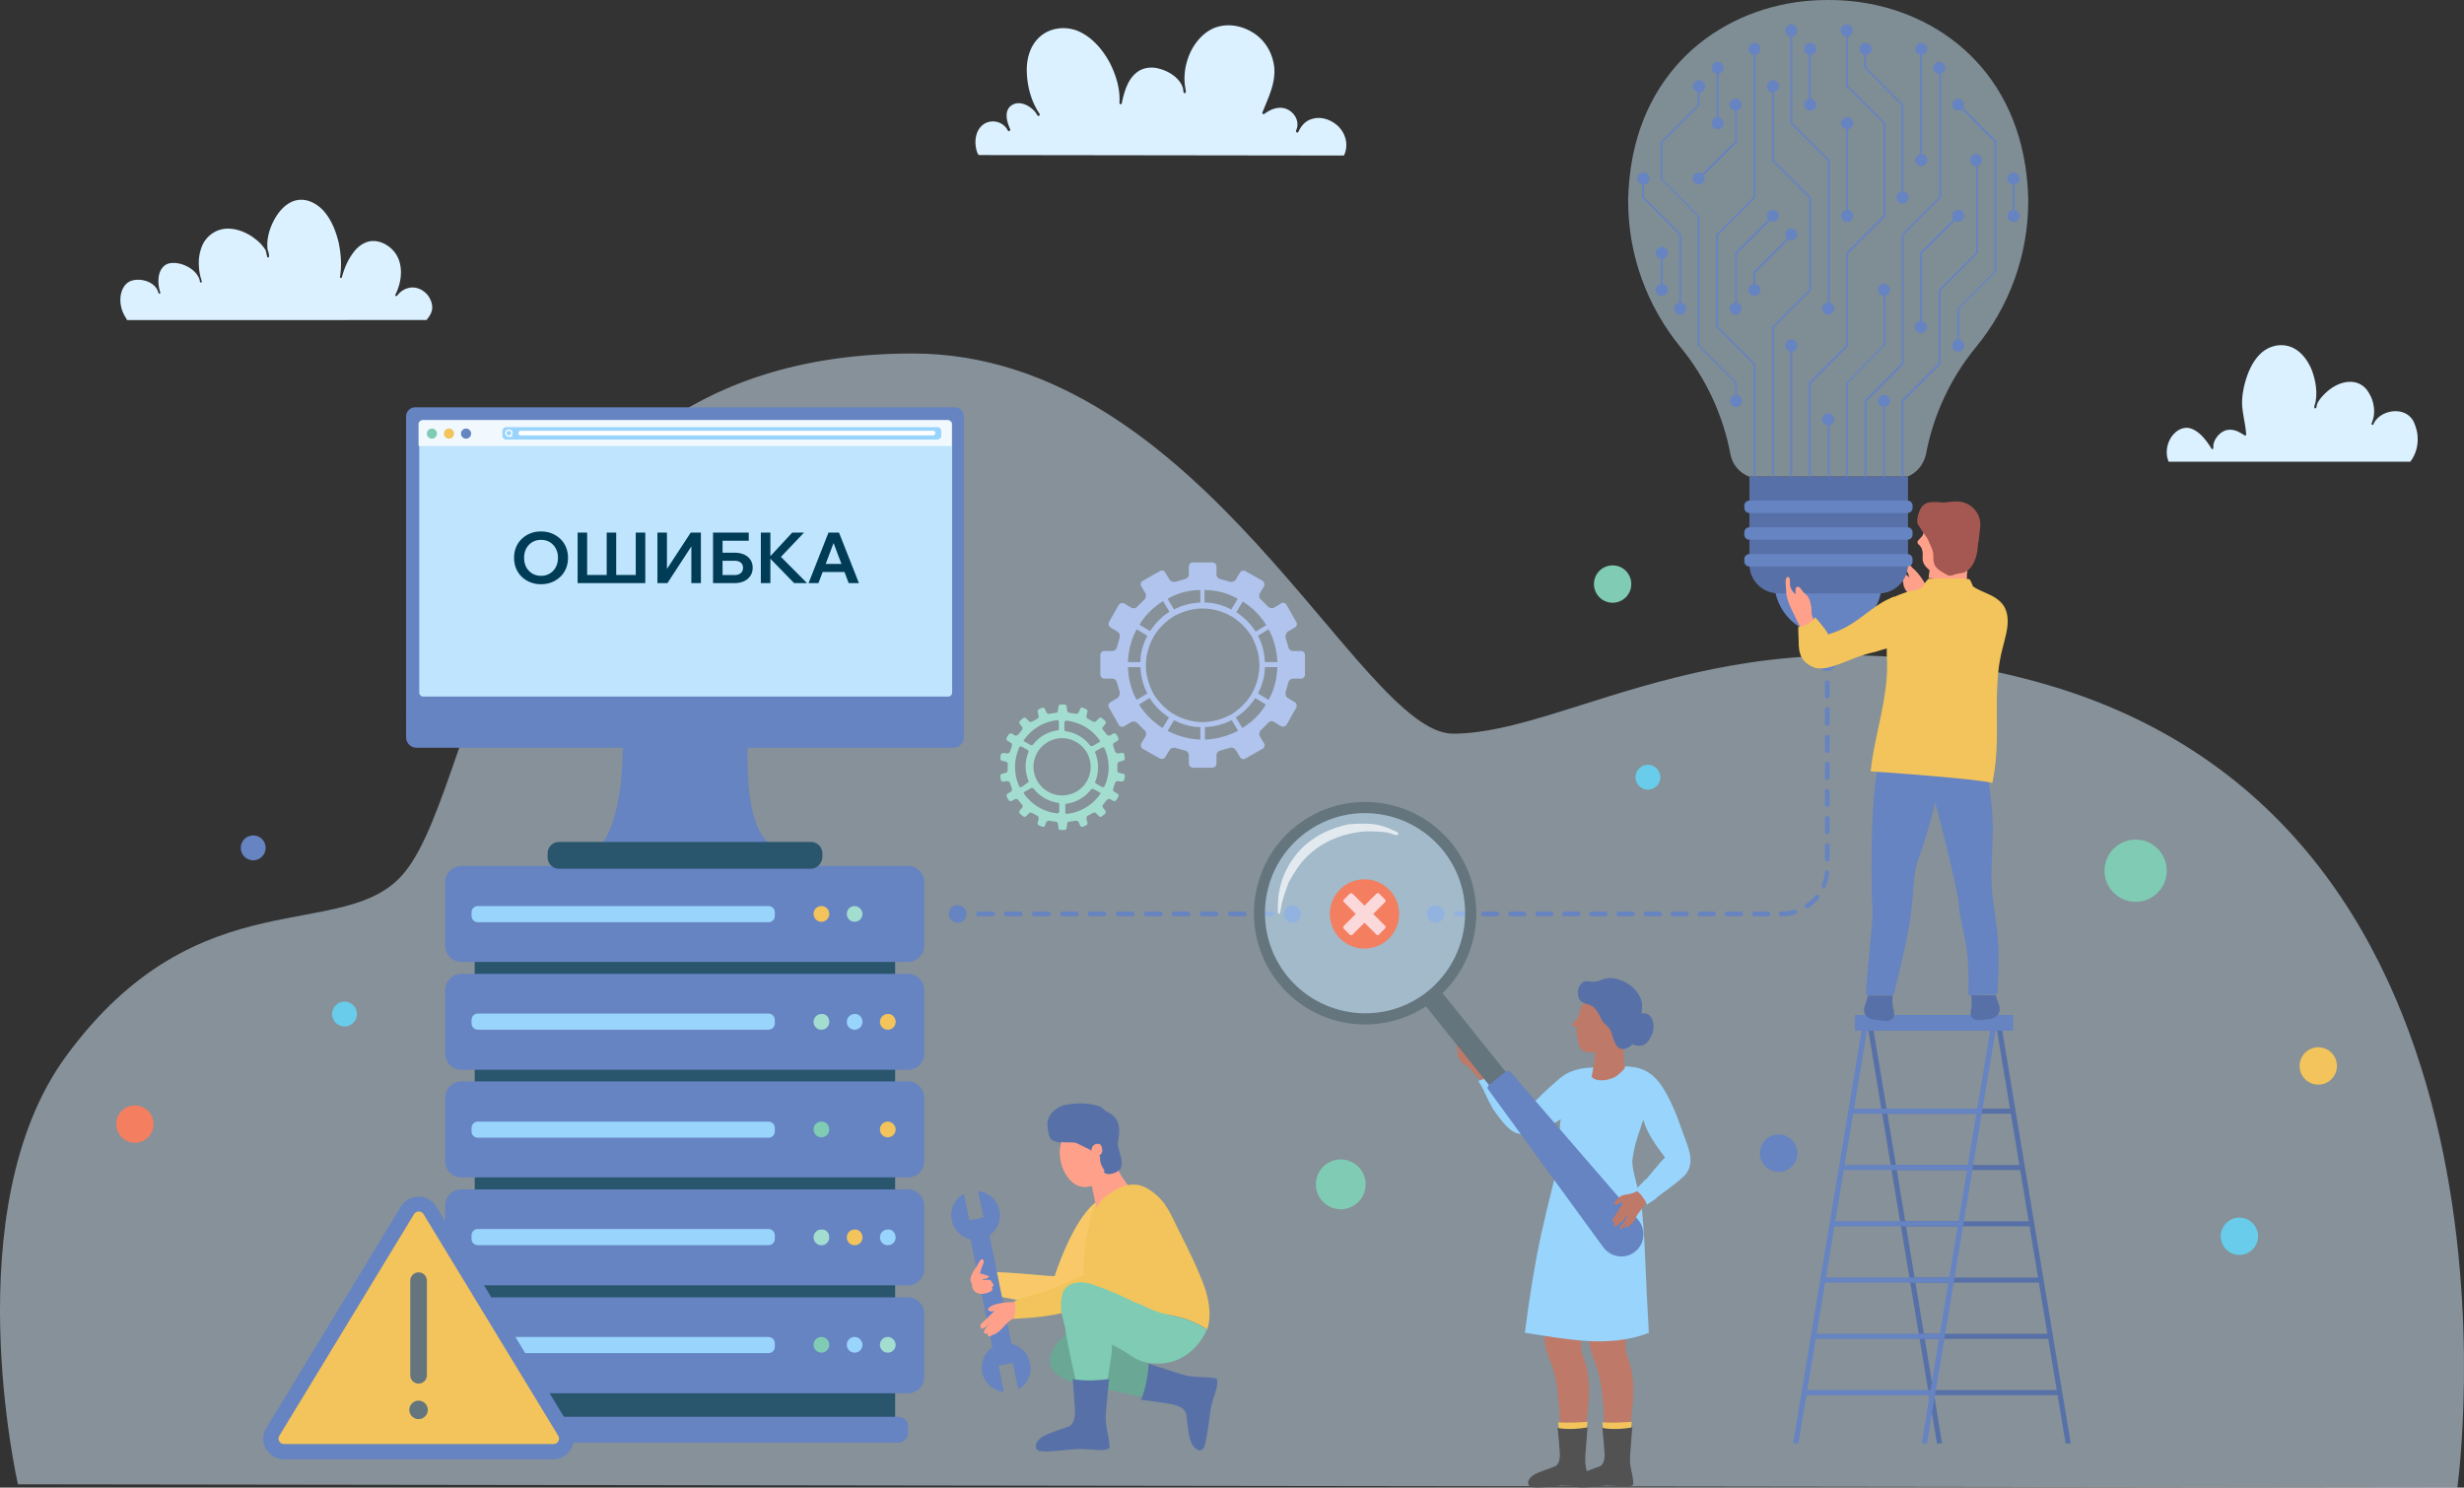 <svg width="520" height="314" fill="none" xmlns="http://www.w3.org/2000/svg"><rect width="100%" height="100%" fill="#333333" stroke="none"/><path opacity=".5" d="m518.593 314-514.806-.703s-13.328-58.039 10.02-90.175c28.31-38.856 59.248-23.469 71.7-39.148 16.636-20.645 18.484-109.262 107.014-109.36 61.193-.097 94.367 80.243 114.116 80.243 25.1 0 59.928-28.143 122.969-11.004C538.371 173.457 518.593 314 518.593 314Z" fill="#DBF1FF"/><path d="M510.215 92.392c0-.974-.292-2.045-.681-3.019-.292-.779-.778-1.363-1.459-1.85-2.335-1.558-6.129-.487-7.2 2.045-.097.292-.486 0-.389-.195.584-1.266.681-2.727.389-3.993-.194-1.168-.778-2.337-1.556-3.31-.973-1.072-2.238-1.559-3.697-1.461-1.557.097-3.113.876-4.281 1.85-.583.487-1.07.974-1.556 1.558-.292.39-.584.78-.778 1.266-.098.292-.098.584-.195.78-.097.194-.486.194-.389-.098v-.098c0-.292.097-.487.194-.779.487-2.24.098-4.674-.681-6.816-.778-2.045-2.237-4.09-4.28-4.967-2.335-.974-4.962-.292-6.713 1.46-1.848 1.851-2.821 4.48-3.405 7.012-.292 1.461-.486 2.922-.292 4.48.195 1.85.681 3.603.779 5.453 0 .195-.195.293-.292.195-.681-.39-1.362-.876-2.14-1.071-.779-.195-1.557-.195-2.335.195-1.168.584-2.335 2.142-2.141 3.505 0 .195-.291.39-.389.195-.583-.974-1.264-1.948-2.14-2.824-.681-.682-1.654-1.363-2.627-1.558-1.07-.195-2.237.292-3.016 1.071-1.556 1.46-2.14 4.09-1.264 6.038h50.977c1.07-1.364 1.654-3.214 1.557-5.064ZM26.428 66.87c-.779-1.266-1.168-2.824-.973-4.382.194-1.363.875-2.727 2.237-3.213 2.043-.682 5.157.194 5.74 2.531.097.293.487.195.39-.097a7.201 7.201 0 0 1-.293-3.506c.195-.974.681-1.947 1.654-2.434.876-.39 1.946-.292 2.822-.098 1.556.39 3.307 1.461 3.988 3.02.098.291.195.486.195.778.097.292.486.195.39-.097-.098-.292-.098-.487-.196-.682-.389-1.363-.486-2.824-.389-4.187.195-1.46.584-2.922 1.557-4.09 1.07-1.266 2.53-2.045 4.183-2.143 1.946-.097 3.794.585 5.448 1.656.681.487 1.46 1.071 2.043 1.753.292.39.681.779.876 1.266.097.39.194.876.292 1.266.097.194.389.194.389-.098 0-.487-.097-.876-.292-1.363-.292-2.045.292-4.188 1.167-5.94.973-1.948 2.53-3.896 4.67-4.48 2.238-.584 4.378.487 5.934 2.142 1.654 1.85 2.627 4.285 3.21 6.72.487 2.337.682 4.772.293 7.206-.098.292.389.39.389.097.486-1.752 1.167-3.505 2.335-5.063.875-1.266 2.237-2.338 3.794-2.532 1.751-.195 3.502.681 4.67 1.947 2.334 2.532 1.945 6.525.486 9.349-.097.292.195.39.39.195.68-.877 1.556-1.461 2.626-1.656 1.556-.292 3.21.584 4.086 1.948.389.681.68 1.363.68 2.24 0 .876-.486 1.752-1.07 2.434 0 .098-.097.098-.097.195H26.817c-.292-.487-.292-.584-.39-.682ZM206.187 32.048c-.681-2.045-.389-4.87 1.751-6.038 1.751-.877 3.892-.195 4.767 1.558.195.292.584 0 .487-.292-.779-1.656-1.46-4.285.681-5.259 1.654-.779 3.794.487 4.767 1.85.097.195.194.293.292.487.194.293.583 0 .486-.292-1.751-2.532-2.627-5.745-2.724-8.862-.097-2.726.681-5.648 2.821-7.498 2.238-1.948 5.546-2.24 8.172-1.071 2.821 1.266 4.962 3.798 6.421 6.427 1.362 2.63 2.335 5.648 2.14 8.667 0 .292.487.39.487.098.292-1.461.681-2.922 1.362-4.285.583-1.169 1.459-2.143 2.529-2.727 1.168-.584 2.53-.682 3.697-.39 2.238.487 4.767 2.046 5.351 4.285 0 .292.097.585.097.78.097.291.486.194.486-.098v-.195c0-.195-.097-.39-.097-.584-.486-2.63 0-5.356 1.168-7.79 1.07-2.143 2.821-4.09 5.058-4.967 2.627-.974 5.448-.487 7.783.876 2.53 1.461 4.184 3.993 4.67 6.914.584 3.604-1.167 6.915-2.432 10.128-.097.195.194.39.389.292 1.557-1.168 3.502-1.85 5.253-.779 1.46.877 2.238 2.727 1.46 4.285-.098.292.291.584.486.292.584-1.266 1.459-2.337 2.821-2.726 2.043-.682 4.281.194 5.74 1.655 1.557 1.655 2.043 3.993 1.07 6.038l-77.05-.098c-.194-.194-.292-.39-.389-.681Z" fill="#DBF1FF"/><path d="M274.528 137.405h-1.654c-.486 0-.875-.389-.973-.779l-.583-2.045c-.098-.389.097-.974.486-1.266l1.459-.876c.39-.195.584-.779.292-1.169l-2.043-3.603c-.194-.389-.778-.584-1.167-.292l-1.459.876c-.39.195-.973.098-1.265-.194l-1.557-1.558c-.389-.293-.389-.877-.194-1.266l.875-1.461a.929.929 0 0 0-.292-1.169l-3.599-2.045a.929.929 0 0 0-1.168.292l-.875 1.461c-.195.39-.778.584-1.265.487l-2.043-.584c-.486-.098-.778-.585-.778-.974v-1.656a.873.873 0 0 0-.876-.876h-4.086a.872.872 0 0 0-.875.876v1.656c0 .487-.389.876-.778.974l-2.043.584a1.266 1.266 0 0 1-1.265-.487l-.876-1.461c-.194-.389-.778-.584-1.167-.292l-3.6 2.045c-.389.195-.583.779-.292 1.169l.876 1.461c.195.389.097.973-.195 1.266l-1.556 1.558c-.292.389-.876.389-1.265.194l-1.459-.876a.929.929 0 0 0-1.168.292l-2.043 3.603a.931.931 0 0 0 .292 1.169l1.46.876c.389.195.583.779.486 1.266l-.584 2.045c-.097.487-.583.779-.973.779h-1.653a.873.873 0 0 0-.876.877v4.09c0 .487.389.876.876.876h1.653c.487 0 .876.39.973.779l.584 2.045c.097.487-.097.974-.486 1.266l-1.46.877c-.389.194-.583.779-.292 1.168l2.043 3.603c.195.39.779.585 1.168.293l1.459-.877c.389-.195.973-.097 1.265.195l1.556 1.558c.39.292.39.876.195 1.266l-.876 1.461a.93.93 0 0 0 .292 1.168l3.6 2.045a.926.926 0 0 0 1.167-.292l.876-1.461c.194-.389.778-.584 1.265-.487l2.043.585c.486.097.778.584.778.974v1.752c0 .487.389.877.875.877h4.086c.487 0 .876-.39.876-.877v-1.752c0-.487.389-.877.778-.974l2.043-.585c.487-.194.973.098 1.265.487l.875 1.461c.195.39.779.584 1.168.292l3.599-2.045c.39-.195.584-.779.292-1.168l-.875-1.461c-.195-.39-.098-.974.194-1.266l1.557-1.558c.292-.39.875-.487 1.265-.195l1.459.877a.928.928 0 0 0 1.167-.293l2.043-3.603a.928.928 0 0 0-.292-1.168l-1.459-.877c-.389-.195-.584-.779-.486-1.266l.583-2.045c.098-.487.584-.779.973-.779h1.654a.872.872 0 0 0 .876-.876v-4.09a.873.873 0 0 0-.876-.877Zm-4.961 2.337h-2.627c-.097-2.045-.584-3.895-1.459-5.55l2.237-1.364c1.168 2.143 1.751 4.48 1.849 6.914Zm-16.247 12.66c-1.849-.097-3.502-.584-5.059-1.363-.292-.195-.584-.292-.875-.487a13.374 13.374 0 0 1-3.697-3.701c-.195-.292-.389-.584-.487-.876-.778-1.558-1.264-3.214-1.362-5.064v-.974c.098-1.85.584-3.506 1.362-5.064.195-.292.292-.584.487-.876a13.374 13.374 0 0 1 3.697-3.701c.291-.194.583-.389.875-.486 1.557-.78 3.21-1.266 5.059-1.364h.973c1.848.098 3.502.584 5.059 1.364.291.194.583.292.875.486a13.387 13.387 0 0 1 3.697 3.701c.195.292.389.584.486.876.779 1.558 1.265 3.214 1.362 5.064v.974c-.097 1.85-.583 3.506-1.362 5.064-.194.292-.291.584-.486.876a13.387 13.387 0 0 1-3.697 3.701c-.292.195-.584.389-.875.487-1.557.779-3.211 1.266-5.059 1.363h-.973Zm13.912-20.45-2.238 1.363a13.645 13.645 0 0 0-4.086-4.09l1.362-2.24c1.946 1.169 3.697 2.922 4.962 4.967Zm-6.032-5.551-1.362 2.24c-1.654-.876-3.6-1.461-5.643-1.461v-2.629c2.627 0 4.962.682 7.005 1.85Zm-7.88-1.85v2.629c-2.043.098-3.892.585-5.545 1.461l-1.362-2.24a13.82 13.82 0 0 1 6.907-1.85Zm-7.88 2.337 1.362 2.24a13.633 13.633 0 0 0-4.086 4.09l-2.238-1.363c1.168-1.948 2.919-3.701 4.962-4.967Zm-5.545 5.94 2.237 1.364c-.875 1.655-1.459 3.603-1.459 5.55h-2.627c.097-2.434.681-4.771 1.849-6.914Zm-1.849 7.986h2.627c.097 2.045.584 3.895 1.459 5.55l-2.237 1.364c-1.168-2.045-1.752-4.382-1.849-6.914Zm2.335 7.888 2.238-1.364a13.633 13.633 0 0 0 4.086 4.09l-1.362 2.24c-1.946-1.266-3.697-2.921-4.962-4.966Zm6.032 5.55 1.362-2.239c1.653.876 3.599 1.46 5.545 1.46v2.63a16.168 16.168 0 0 1-6.907-1.851Zm7.88 1.851v-2.63c2.043-.097 3.891-.584 5.642-1.46l1.362 2.239c-2.14 1.072-4.475 1.753-7.004 1.851Zm7.88-2.435-1.362-2.24a13.633 13.633 0 0 0 4.086-4.09l2.237 1.364c-1.167 2.045-2.918 3.7-4.961 4.966Zm5.545-5.94-2.237-1.364c.875-1.655 1.459-3.603 1.459-5.55h2.627c-.098 2.532-.681 4.869-1.849 6.914Z" fill="#B0C4EE"/><path d="m236.981 163.312-.778-.194c-.292-.098-.486-.293-.389-.585v-1.168c0-.292.195-.487.389-.585l.778-.194c.292-.098.39-.292.39-.585l-.098-.681c0-.292-.292-.487-.583-.39l-.779.098c-.292 0-.486-.195-.583-.39l-.39-1.169c-.097-.194 0-.584.195-.681l.681-.39c.195-.097.292-.487.195-.681l-.39-.682c-.097-.195-.389-.292-.681-.195l-.681.39c-.194.097-.583 0-.681-.195l-.778-.974a.472.472 0 0 1 0-.682l.487-.584c.194-.195.097-.487-.098-.682l-.583-.486a.47.47 0 0 0-.681 0l-.584.584c-.195.195-.487.195-.681.097l-1.07-.584c-.195-.097-.389-.39-.292-.682l.194-.779c.098-.292-.097-.487-.291-.584l-.681-.292c-.195-.098-.487 0-.584.292l-.292.682c-.097.194-.389.389-.681.292l-1.265-.195c-.292 0-.486-.292-.486-.487l-.097-.779c0-.292-.195-.487-.487-.487h-.778c-.292 0-.487.195-.487.487l-.097.779c0 .292-.194.487-.486.487l-1.265.195c-.292.097-.584-.098-.681-.292l-.292-.682c-.097-.195-.389-.39-.584-.292l-.681.292c-.194.097-.389.389-.291.584l.194.779c.097.292-.097.585-.292.682l-1.07.584c-.194.098-.584.098-.681-.097l-.584-.584a.47.47 0 0 0-.681 0l-.583.486c-.195.195-.195.487-.097.682l.486.584c.194.195.097.487 0 .682l-.778.974c-.195.195-.487.292-.681.195l-.681-.39c-.195-.097-.487 0-.681.195l-.389.682a.512.512 0 0 0 .194.681l.681.39c.195.097.292.487.195.681l-.389 1.169c-.098.292-.39.39-.584.39l-.778-.098c-.292 0-.487.195-.584.39l-.097.681c0 .293.097.487.389.585l.778.194c.292.098.486.293.389.585v1.168c0 .292-.194.487-.389.585l-.778.194c-.292.098-.389.293-.389.585l.097.681c0 .292.292.39.584.39l.778-.098c.292 0 .486.195.584.39l.389 1.169c.097.194 0 .584-.195.681l-.681.39c-.194.097-.292.487-.194.681l.389.682c.097.195.389.292.681.195l.681-.39c.194-.097.583 0 .681.195l.778.974a.472.472 0 0 1 0 .682l-.486.584c-.195.195-.098.487.097.682l.583.486a.47.47 0 0 0 .681 0l.584-.584c.195-.195.487-.195.681-.097l1.07.584c.195.097.389.39.292.682l-.194.779c-.098.292.097.487.291.584l.681.292c.195.098.487 0 .584-.292l.292-.682c.097-.194.389-.389.681-.292l1.265.195c.292 0 .486.292.486.487l.097.779c0 .292.195.487.487.487h.778c.292 0 .487-.195.487-.487l.097-.779c0-.292.194-.487.486-.487l1.265-.195c.292-.097.584.098.681.292l.292.682c.097.195.389.39.584.292l.681-.292c.194-.097.389-.389.291-.584l-.194-.779c-.097-.292.097-.585.292-.682l1.07-.584c.194-.098.584-.098.681.097l.584.584a.47.47 0 0 0 .681 0l.583-.486c.195-.195.195-.487.098-.682l-.487-.584c-.194-.195-.097-.487 0-.682l.778-.974c.195-.195.487-.292.681-.195l.681.39c.195.097.487 0 .681-.195l.39-.682a.513.513 0 0 0-.195-.681l-.681-.39c-.195-.097-.292-.487-.195-.681l.39-1.169c.097-.292.389-.39.583-.39l.779.098c.291 0 .486-.195.583-.39l.098-.681c.097-.292-.098-.585-.39-.585Zm-12.258-10.906c0-.098 0-.195.098-.195.097-.098.097-.098.194-.098a9.758 9.758 0 0 1 7.005 4.09c.097.098.097.195.097.293a.209.209 0 0 1-.194.194l-1.362.779h-.195c-.097 0-.195 0-.292-.097a7.877 7.877 0 0 0-5.156-3.019c-.195 0-.292-.195-.292-.292v-1.655h.097Zm-8.561 3.7a9.757 9.757 0 0 1 7.005-4.09c.097 0 .194 0 .194.097a.302.302 0 0 1 .098.195v1.558c0 .195-.098.292-.292.292a7.879 7.879 0 0 0-5.156 3.019c-.098.098-.195.098-.292.098h-.195l-1.362-.779c-.097 0-.097-.098-.194-.195.097 0 .097-.098.194-.195Zm-.583 10.03H215.287c-.098 0-.195-.097-.195-.194-.584-1.266-.875-2.63-.875-4.09 0-1.364.291-2.727.875-4.09 0-.098.097-.098.195-.195H215.579l1.362.779c.097.097.194.292.097.389a7.948 7.948 0 0 0-.584 3.019c0 1.071.195 2.045.584 3.019.097.195 0 .292-.097.39l-1.362.973Zm7.88 5.259c0 .097 0 .195-.098.195-.097.097-.097.097-.194.097a9.757 9.757 0 0 1-7.005-4.09c-.097-.097-.097-.195-.097-.292a.21.21 0 0 1 .195-.195l1.362-.779h.194c.097 0 .195 0 .292.098a7.876 7.876 0 0 0 5.156 3.018c.195 0 .292.195.292.293v1.655h-.097Zm.681-3.506c-3.308 0-6.032-2.726-6.032-6.037s2.724-6.038 6.032-6.038c3.307 0 6.031 2.727 6.031 6.038a6.002 6.002 0 0 1-6.031 6.037Zm7.977-.194a9.758 9.758 0 0 1-7.004 4.09c-.098 0-.195 0-.195-.098-.097-.097-.097-.097-.097-.195v-1.558c0-.194.097-.292.292-.292a7.873 7.873 0 0 0 5.156-3.019c.097-.097.194-.097.292-.097h.194l1.362.779c.097 0 .097.097.195.195-.098 0-.098.097-.195.195Zm.973-1.753c0 .097-.097.194-.195.194H232.604l-1.362-.779c-.098-.097-.195-.292-.098-.389a7.948 7.948 0 0 0 .584-3.019 7.948 7.948 0 0 0-.584-3.019c-.097-.195 0-.292.098-.389l1.362-.779H232.895c.098 0 .195.097.195.194.584 1.266.876 2.63.876 4.09a9.43 9.43 0 0 1-.876 3.896Z" fill="#A2DDD0"/><path d="M188.91 185.9h-88.724v116.566h88.724V185.9Z" fill="#29566D"/><path d="M195.043 199.629c0 1.851-1.556 3.409-3.405 3.409h-94.27c-1.848 0-3.404-1.558-3.404-3.409v-13.438c0-1.851 1.556-3.409 3.405-3.409h94.269c1.849 0 3.405 1.558 3.405 3.409v13.438Z" fill="#6683C2"/><path d="M163.523 193.295a1.33 1.33 0 0 1-1.362 1.363h-61.29a1.33 1.33 0 0 1-1.362-1.363v-.682a1.33 1.33 0 0 1 1.362-1.363h61.29a1.33 1.33 0 0 1 1.362 1.363v.682Z" fill="#98D4FC"/><path d="M175.004 192.905a1.64 1.64 0 0 1-1.654 1.656c-.973 0-1.654-.779-1.654-1.656 0-.973.779-1.655 1.654-1.655a1.64 1.64 0 0 1 1.654 1.655Z" fill="#F2C45B"/><path d="M182.019 192.905c0 .974-.779 1.656-1.654 1.656-.973 0-1.654-.779-1.654-1.656a1.64 1.64 0 0 1 1.654-1.655c.875 0 1.654.779 1.654 1.655Z" fill="#A2DDD0"/><path d="M189.013 192.905c0 .974-.779 1.656-1.654 1.656-.973 0-1.654-.779-1.654-1.656a1.64 1.64 0 0 1 1.654-1.655c.875 0 1.654.779 1.654 1.655ZM195.043 222.404c0 1.85-1.556 3.408-3.405 3.408h-94.27c-1.848 0-3.404-1.558-3.404-3.408v-13.439c0-1.85 1.556-3.408 3.405-3.408h94.269c1.849 0 3.405 1.558 3.405 3.408v13.439Z" fill="#6683C2"/><path d="M163.523 215.984c0 .78-.584 1.364-1.362 1.364h-61.29c-.778 0-1.362-.584-1.362-1.364v-.681c0-.779.584-1.364 1.362-1.364h61.29c.778 0 1.362.585 1.362 1.364v.681Z" fill="#98D4FC"/><path d="M175.004 215.694a1.64 1.64 0 0 1-1.654 1.655 1.64 1.64 0 0 1-1.654-1.655 1.64 1.64 0 0 1 1.654-1.655c.973-.098 1.654.681 1.654 1.655Z" fill="#A2DDD0"/><path d="M182.019 215.694a1.64 1.64 0 0 1-1.654 1.655 1.64 1.64 0 0 1-1.654-1.655 1.64 1.64 0 0 1 1.654-1.655c.875-.098 1.654.681 1.654 1.655Z" fill="#98D4FC"/><path d="M189.013 215.694a1.64 1.64 0 0 1-1.654 1.655 1.64 1.64 0 0 1-1.654-1.655 1.64 1.64 0 0 1 1.654-1.655c.875-.098 1.654.681 1.654 1.655Z" fill="#F2C45B"/><path d="M195.043 245.108c0 1.85-1.556 3.408-3.405 3.408h-94.27c-1.848 0-3.404-1.558-3.404-3.408v-13.439c0-1.85 1.556-3.408 3.405-3.408h94.269c1.849 0 3.405 1.558 3.405 3.408v13.439Z" fill="#6683C2"/><path d="M163.523 238.786c0 .779-.584 1.364-1.362 1.364h-61.29c-.778 0-1.362-.585-1.362-1.364v-.681c0-.779.584-1.364 1.362-1.364h61.29c.778 0 1.362.585 1.362 1.364v.681Z" fill="#98D4FC"/><path d="M175.004 238.4a1.64 1.64 0 0 1-1.654 1.655 1.64 1.64 0 0 1-1.654-1.655c0-.974.779-1.656 1.654-1.656.973 0 1.654.779 1.654 1.656Z" fill="#7FCBB4"/><path d="M182.019 238.4c0 .973-.779 1.655-1.654 1.655a1.64 1.64 0 0 1-1.654-1.655 1.64 1.64 0 0 1 1.654-1.656c.875 0 1.654.779 1.654 1.656Z" fill="#6683C2"/><path d="M189.013 238.4c0 .973-.779 1.655-1.654 1.655a1.64 1.64 0 0 1-1.654-1.655 1.64 1.64 0 0 1 1.654-1.656c.875 0 1.654.779 1.654 1.656Z" fill="#F2C45B"/><path d="M195.043 267.897c0 1.85-1.556 3.408-3.405 3.408h-94.27c-1.848 0-3.404-1.558-3.404-3.408v-13.439c0-1.85 1.556-3.408 3.405-3.408h94.269c1.849 0 3.405 1.558 3.405 3.408v13.439Z" fill="#6683C2"/><path d="M163.523 261.464a1.33 1.33 0 0 1-1.362 1.363h-61.29a1.33 1.33 0 0 1-1.362-1.363v-.682a1.33 1.33 0 0 1 1.362-1.363h61.29a1.33 1.33 0 0 1 1.362 1.363v.682Z" fill="#98D4FC"/><path d="M175.004 261.181a1.64 1.64 0 0 1-1.654 1.656c-.973 0-1.654-.779-1.654-1.656a1.64 1.64 0 0 1 1.654-1.655c.973-.098 1.654.681 1.654 1.655Z" fill="#A2DDD0"/><path d="M182.019 261.181c0 .974-.779 1.656-1.654 1.656-.973 0-1.654-.779-1.654-1.656a1.64 1.64 0 0 1 1.654-1.655c.875-.098 1.654.681 1.654 1.655Z" fill="#F2C45B"/><path d="M189.013 261.181c0 .974-.779 1.656-1.654 1.656-.973 0-1.654-.779-1.654-1.656a1.64 1.64 0 0 1 1.654-1.655c.875-.098 1.654.681 1.654 1.655Z" fill="#98D4FC"/><path d="M195.043 290.678c0 1.85-1.556 3.408-3.405 3.408h-94.27c-1.848 0-3.404-1.558-3.404-3.408v-13.439c0-1.85 1.556-3.408 3.405-3.408h94.269c1.849 0 3.405 1.558 3.405 3.408v13.439Z" fill="#6683C2"/><path d="M163.523 284.246c0 .779-.584 1.364-1.362 1.364h-61.29c-.778 0-1.362-.585-1.362-1.364v-.681c0-.78.584-1.364 1.362-1.364h61.29c.778 0 1.362.584 1.362 1.364v.681Z" fill="#98D4FC"/><path d="M175.004 283.853a1.64 1.64 0 0 1-1.654 1.655 1.64 1.64 0 0 1-1.654-1.655c0-.974.779-1.656 1.654-1.656.973 0 1.654.779 1.654 1.656Z" fill="#7FCBB4"/><path d="M182.019 283.853a1.64 1.64 0 0 1-1.654 1.655 1.64 1.64 0 0 1-1.654-1.655 1.64 1.64 0 0 1 1.654-1.656c.875 0 1.654.779 1.654 1.656Z" fill="#98D4FC"/><path d="M189.013 283.853a1.64 1.64 0 0 1-1.654 1.655 1.64 1.64 0 0 1-1.654-1.655 1.64 1.64 0 0 1 1.654-1.656c.875 0 1.654.779 1.654 1.656Z" fill="#A2DDD0"/><path d="M191.635 302.461c0 1.071-.876 2.045-2.043 2.045H99.408c-1.07 0-2.043-.876-2.043-2.045v-1.363c0-1.071.876-2.045 2.043-2.045h90.184c1.07 0 2.043.876 2.043 2.045v1.363ZM201.467 85.969H87.643c-1.07 0-1.946.876-1.946 1.947v64.467h117.716V87.916a1.953 1.953 0 0 0-1.946-1.947Z" fill="#6683C2"/><path d="M200.939 146.245c0 .39-.39.779-.779.779H89.255c-.39 0-.778-.389-.778-.779V89.471c0-.39.389-.779.778-.779H200.16c.389 0 .779.39.779.78v56.773Z" fill="#BFE4FD"/><path d="M200.795 94.146H88.333V89.47c0-.39.39-.779.778-.779h110.906c.389 0 .778.39.778.78v4.674Z" fill="#F1F9FF"/><path d="M162.161 177.894c3.794 5.356-39.206 5.551-35.12.195 4.669-6.135 4.378-20.353 4.378-20.353h26.364s-.876 15.679 4.378 20.158Z" fill="#6683C2"/><path d="M203.413 149.752v5.843c0 1.266-.973 2.24-2.238 2.24H87.935c-1.265 0-2.238-.974-2.238-2.24v-5.843h117.716Z" fill="#6683C2"/><path d="M171.121 183.368h-53.118a2.41 2.41 0 0 1-2.432-2.435v-.779a2.41 2.41 0 0 1 2.432-2.434h53.118a2.41 2.41 0 0 1 2.432 2.434v.779c-.097 1.364-1.167 2.435-2.432 2.435Z" fill="#29566D"/><path d="M92.218 91.525a1.08 1.08 0 0 1-1.07 1.072 1.08 1.08 0 0 1-1.07-1.072 1.08 1.08 0 0 1 1.07-1.07c.584 0 1.07.486 1.07 1.07Z" fill="#7FCBB4"/><path d="M95.824 91.525a1.08 1.08 0 0 1-1.07 1.072 1.08 1.08 0 0 1-1.07-1.072 1.08 1.08 0 0 1 1.07-1.07c.583 0 1.07.486 1.07 1.07Z" fill="#F2C45B"/><path d="M99.424 91.525a1.08 1.08 0 0 1-1.07 1.072 1.08 1.08 0 0 1-1.07-1.072 1.08 1.08 0 0 1 1.07-1.07c.583 0 1.07.486 1.07 1.07Z" fill="#6683C2"/><path d="M198.647 92.01c0 .389-.389.778-.778.778H106.81c-.39 0-.779-.389-.779-.779v-1.07c0-.39.389-.78.779-.78h91.059c.389 0 .778.39.778.78v1.07Z" fill="#98D4FC"/><path d="M107.397 92.202a.768.768 0 0 1-.778-.78c0-.389.292-.778.778-.778.389 0 .778.292.778.779 0 .39-.389.779-.778.779Zm0-1.266c-.292 0-.486.194-.486.487 0 .292.194.486.486.486s.486-.194.486-.486c0-.293-.194-.487-.486-.487Z" fill="#FEFEFE"/><path d="m107.978 92.298-.291-.292v-.195h.194l.194.292c.098 0 .098.097-.097.195.097 0 .097 0 0 0ZM196.898 91.904h-87.07a.42.42 0 0 1-.39-.389v-.195a.42.42 0 0 1 .39-.39h87.167c.195 0 .389.195.389.39v.195c-.097.195-.291.39-.486.39Z" fill="#FEFEFE"/><path d="M59.925 308.023c-1.557 0-3.016-.877-3.794-2.24-.779-1.364-.779-3.019.097-4.382l28.407-46.744c.779-1.266 2.14-2.045 3.697-2.045s2.919.779 3.697 2.045l28.407 46.744c.779 1.363.876 3.018.098 4.382-.779 1.363-2.238 2.24-3.794 2.24H59.925Z" fill="#6683C2"/><path d="M59.924 304.802h56.912c.875 0 1.459-.974.972-1.753l-28.407-46.743a1.185 1.185 0 0 0-2.043 0l-28.407 46.743c-.487.779.097 1.753.973 1.753Z" fill="#F2C45B"/><path d="M88.339 292.036c.973 0 1.751-.779 1.751-1.752V270.32c0-.974-.778-1.753-1.751-1.753-.973 0-1.751.779-1.751 1.753v19.964c0 .973.778 1.752 1.751 1.752ZM86.389 297.591c0 1.071.875 1.948 1.945 1.948s1.946-.877 1.946-1.948a1.952 1.952 0 0 0-1.946-1.947c-1.07 0-1.945.876-1.945 1.947Z" fill="#64757E"/><path d="M375.906 193.397c-.292 0-.487-.195-.487-.487s.195-.487.487-.487c.875 0 1.848-.097 2.724-.389.291-.098.486.097.583.292.098.292-.097.487-.291.584-.973.389-1.946.487-3.016.487Zm-2.822 0h-2.821c-.292 0-.486-.195-.486-.487s.194-.487.486-.487h2.821c.292 0 .487.195.487.487s-.195.487-.487.487Zm-5.739 0h-2.822c-.292 0-.486-.195-.486-.487s.194-.487.486-.487h2.822c.291 0 .486.195.486.487s-.195.487-.486.487Zm-5.74 0h-2.822c-.291 0-.486-.195-.486-.487s.195-.487.486-.487h2.822c.292 0 .486.195.486.487s-.194.487-.486.487Zm-5.643 0h-2.918c-.292 0-.487-.195-.487-.487s.195-.487.487-.487h2.821c.292 0 .486.195.486.487.098.292-.194.487-.389.487Zm-5.74 0h-2.821c-.292 0-.486-.195-.486-.487s.194-.487.486-.487h2.821c.292 0 .487.195.487.487s-.195.487-.487.487Zm-5.74 0h-2.821c-.292 0-.486-.195-.486-.487s.194-.487.486-.487h2.821c.292 0 .487.195.487.487s-.195.487-.487.487Zm-5.739 0h-2.822c-.292 0-.486-.195-.486-.487s.194-.487.486-.487h2.822c.291 0 .486.195.486.487s-.195.487-.486.487Zm-5.74 0h-2.821c-.292 0-.487-.195-.487-.487s.195-.487.487-.487h2.821c.292 0 .486.195.486.487s-.194.487-.486.487Zm-5.643 0h-2.821c-.292 0-.486-.195-.486-.487s.194-.487.486-.487h2.821c.292 0 .487.195.487.487s-.292.487-.487.487Zm-5.74 0h-2.821c-.292 0-.486-.195-.486-.487s.194-.487.486-.487h2.821c.292 0 .487.195.487.487s-.195.487-.487.487Zm-5.739 0h-2.822c-.292 0-.486-.195-.486-.487s.194-.487.486-.487h2.822c.291 0 .486.195.486.487s-.195.487-.486.487Zm-5.74 0h-2.822c-.291 0-.486-.195-.486-.487s.195-.487.486-.487h2.822c.292 0 .486.195.486.487s-.194.487-.486.487Zm71.213-1.656c-.195 0-.292-.097-.389-.194-.195-.195-.098-.487.097-.682.778-.487 1.459-1.071 2.043-1.85.194-.195.486-.195.681-.098.194.195.194.487.097.682-.681.779-1.362 1.461-2.238 2.045-.097.097-.194.097-.291.097Zm3.599-4.284h-.194c-.292-.098-.39-.39-.292-.682.389-.877.583-1.753.681-2.629 0-.293.292-.487.486-.39.292 0 .487.292.389.487-.097.974-.389 1.948-.778 2.921.097.098-.097.293-.292.293Zm.681-5.649c-.292 0-.486-.194-.486-.486v-2.825c0-.292.194-.486.486-.486s.487.194.487.486v2.825c0 .292-.195.486-.487.486Zm0-5.745c-.292 0-.486-.195-.486-.487v-2.824c0-.292.194-.487.486-.487s.487.195.487.487v2.824c0 .292-.195.487-.487.487Zm0-5.746c-.292 0-.486-.194-.486-.487v-2.824c0-.292.194-.487.486-.487s.487.195.487.487v2.824c0 .293-.195.487-.487.487Zm0-5.745c-.292 0-.486-.195-.486-.487v-2.824c0-.292.194-.487.486-.487s.487.195.487.487v2.824c0 .292-.195.487-.487.487Zm0-5.648c-.292 0-.486-.195-.486-.487v-2.824c0-.292.194-.487.486-.487s.487.195.487.487v2.824c0 .195-.195.487-.487.487Zm0-5.746c-.292 0-.486-.195-.486-.487v-2.921c0-.292.194-.487.486-.487s.487.195.487.487v2.824c0 .389-.195.584-.487.584Zm0-5.745c-.292 0-.486-.195-.486-.487v-2.824c0-.292.194-.487.486-.487s.487.195.487.487v2.824c0 .292-.195.487-.487.487ZM304.654 193.663a1.848 1.848 0 1 0-3.413-1.423 1.85 1.85 0 0 0 3.413 1.423ZM387.467 139.74c0-.974-.778-1.85-1.848-1.85-.973 0-1.848.779-1.848 1.85 0 1.071.778 1.85 1.848 1.85s1.848-.779 1.848-1.85ZM268.398 193.396h-2.919c-.291 0-.486-.195-.486-.487s.195-.487.486-.487h2.919c.292 0 .486.195.486.487s-.194.487-.486.487Zm-5.837 0h-2.919c-.292 0-.486-.195-.486-.487s.194-.487.486-.487h2.919c.292 0 .486.195.486.487s-.292.487-.486.487Zm-5.934 0h-2.919c-.292 0-.486-.195-.486-.487s.194-.487.486-.487h2.919c.291 0 .486.195.486.487s-.195.487-.486.487Zm-5.935 0h-2.918c-.292 0-.487-.195-.487-.487s.195-.487.487-.487h2.918c.292 0 .487.195.487.487s-.195.487-.487.487Zm-5.837 0h-2.919c-.291 0-.486-.195-.486-.487s.195-.487.486-.487h2.919c.292 0 .486.195.486.487s-.291.487-.486.487Zm-5.934 0h-2.919c-.292 0-.486-.195-.486-.487s.194-.487.486-.487h2.919c.291 0 .486.195.486.487s-.195.487-.486.487Zm-5.935 0h-2.918c-.292 0-.487-.195-.487-.487s.195-.487.487-.487h2.918c.292 0 .487.195.487.487s-.195.487-.487.487Zm-5.837 0h-2.919c-.291 0-.486-.195-.486-.487s.195-.487.486-.487h2.919c.292 0 .486.195.486.487s-.291.487-.486.487Zm-5.934 0h-2.919c-.292 0-.486-.195-.486-.487s.194-.487.486-.487h2.919c.291 0 .486.195.486.487s-.195.487-.486.487Zm-5.935 0h-2.918c-.292 0-.487-.195-.487-.487s.195-.487.487-.487h2.918c.292 0 .487.195.487.487s-.195.487-.487.487Zm-5.837 0h-2.918c-.292 0-.487-.195-.487-.487s.195-.487.487-.487h2.918c.292 0 .487.195.487.487s-.195.487-.487.487ZM202.05 194.762a1.85 1.85 0 1 0-.002-3.698 1.85 1.85 0 0 0 .002 3.698ZM273.459 194.633a1.851 1.851 0 0 0-1.408-3.422 1.851 1.851 0 0 0 1.408 3.422Z" fill="#6683C2"/><path d="M334.544 301.878h-5.448c0-.585.097-1.266.097-1.851 0-2.142-.292-4.382-.487-6.524-.291-2.045-.681-4.09-1.459-6.038-.389-1.071-.875-2.045-1.07-3.213-.195-.877-.195-1.656-.195-2.532h7.783c-.097 1.558-.194 3.116.292 4.577.292.779.584 1.558.778 2.434.195.779.292 1.656.39 2.435.389 3.408-.195 6.914-.584 10.322-.097.098-.097.195-.097.39Z" fill="#BF7968"/><path d="M329.003 301.877c-.097-.584-.097-1.071-.194-1.656 0 0 1.653.195 6.226-.097 0 0-.097.779-.195 1.656h-5.837v.097Z" fill="#F2C45B"/><path d="M322.485 312.883c.098-.681.584-1.168 1.168-1.558 1.07-.681 4.378-1.655 4.767-1.947.681-.585.778-1.559.778-2.435-.097-1.85-.292-3.7-.486-5.551 0 0 2.334.585 6.323-.097 0 0-.292 3.311-.389 4.966-.097.779-.097 1.656-.097 2.435.097.682.194 1.461.389 2.142.097.682.292 1.364.292 2.143v.389c-.487.487-1.46.39-1.946.39-1.265-.098-2.432-.195-3.697-.195-1.654.097-3.21.39-4.864.39-.584 0-1.07 0-1.557-.098-.681-.195-.681-.779-.681-.974Z" fill="#525252"/><path d="M343.892 301.878h-5.448c0-.585.097-1.266.097-1.851 0-2.142-.291-4.382-.486-6.524-.292-2.045-.681-4.09-1.459-6.038-.389-1.071-.779-2.045-1.07-3.213-.195-.877-.195-1.656-.195-2.532h7.783c-.097 1.558-.195 3.116.292 4.577.292.779.583 1.558.778 2.434.195.779.292 1.656.389 2.435.389 3.408-.194 6.914-.584 10.322 0 .098 0 .195-.097.39Z" fill="#BF7968"/><path d="M338.339 301.877c-.097-.584-.097-1.071-.194-1.656 0 0 1.653.195 6.226-.097 0 0-.098.779-.195 1.656h-5.837v.097Z" fill="#F2C45B"/><path d="M331.927 312.883c.098-.681.584-1.168 1.168-1.558 1.07-.681 4.378-1.655 4.767-1.947.681-.585.778-1.559.778-2.435-.097-1.85-.292-3.7-.486-5.551 0 0 2.335.585 6.323-.097 0 0-.292 3.311-.389 4.966-.097.779-.097 1.656-.097 2.435.097.682.194 1.461.389 2.142.097.682.292 1.364.292 2.143v.389c-.487.487-1.459.39-1.946.39-1.265-.098-2.432-.195-3.697-.195-1.654.097-3.21.39-4.864.39-.584 0-1.07 0-1.557-.098-.681-.195-.778-.779-.681-.974Z" fill="#525252"/><path d="M307.993 222.223c.097.195.292.292.389.487l-.097-.097c-.097-.098-.486-.487-.681-.39-.292.097-.097.39 0 .584.195.39.486.877.778 1.266.292.39.876.682 1.265.974.389.292.778.779 1.167 1.169.779.876 1.946 1.655 2.043 2.921.584-.195 3.114-1.266 3.114-1.266-.195-.389-.39-.584-.681-.974-.195-.292-.39-.681-.584-1.071-.292-.682-.292-1.461-.292-2.24 0-.584 0-1.071-.292-1.558-.194-.292-.389-.584-.584-.779-.097-.195-.291-.487-.583-.487-.389-.097-.389.487-.292.682 0 .097.097.292.194.389 0 0 .098.195.098.293.097.584-.098.292-.292.194-.292-.194-.681-.584-.973-.779-.584-.487-1.167-1.071-1.848-1.655-.195-.195-.584-.584-.779-.195-.097.097 0 .292 0 .39-.194-.195-.583-.487-.875-.293-.098.098-.098.293 0 .39.097.195.194.487.389.682.097.194.194.487.389.681.195.195.292.39.486.487.195.195.39.39.584.682-.584-.39-1.265-.682-1.654-1.266-.194-.195-.583-.974-.875-.682-.389.39.292 1.169.486 1.461Z" fill="#BF7968"/><path d="M315.775 235.072c1.362 1.753 2.821 3.993 5.058 4.285 2.335.292 4.573-.682 6.519-1.948.389-.195 1.653-.876 2.043-1.168-.39 1.752-.195 3.505 0 4.869.389 3.505-.973 5.94-1.752 9.348-.875 3.409-1.653 6.817-2.432 10.225-1.459 6.817-2.529 13.731-3.405 20.645 8.561 1.266 17.706 3.311 26.17 0-.292-5.258-.584-10.517-.778-15.776-.195-4.576-.487-9.153-1.07-13.73.583.681 1.459 2.337 1.459 2.337 1.654-1.071 7.491-5.259 8.269-6.427 1.362-1.948.973-3.798.292-5.941-.486-1.46-1.07-2.824-1.556-4.284-.487-1.461-2.822-7.888-5.643-10.323-2.627-2.337-5.448-2.24-9.923-1.948-2.627.195-4.864-.194-7.783 1.072-1.459.584-3.016 2.142-4.767 3.7-2.529 2.24-3.502 4.285-5.545 2.435-1.849-1.656-3.697-4.285-5.448-6.038-1.362.876-1.946 1.266-3.503 1.753 1.557 2.337 2.141 4.772 3.795 6.914Zm28.699 9.933.292-1.85c.486-2.532 1.264-4.383 2.043-6.817.681 2.727 2.821 5.648 4.572 7.985-.681.487-4.67 5.551-5.74 6.622-.486-2.142-1.07-3.7-1.167-5.94Z" fill="#98D4FC"/><path d="M342.718 220.767c.097-.877.194-1.364.194-1.364s-1.362-.194-1.556-1.46c0 0-.973-7.012-3.405-7.207-2.821-.292-4.086.487-4.67 3.214-.194 1.169-.875 1.558-1.459 2.045-.195.195-.097.682.292.584h.389c.097 0 .194.098.194.195 0 .779 0 1.558.195 2.24.389 1.558.195 3.213 2.919 3.116.291 0 .583 0 .875-.097 0 0-.097 1.85-.681 4.674-.097.292-.097.584-.097.584.973 1.266 4.28.779 5.642-.487.584-.486 1.46-1.363 1.362-1.46-.291-1.461-.291-3.214-.194-4.577Z" fill="#BF7968"/><path d="m316.914 232.363 3.491-2.802-17.284-21.578-3.492 2.802 17.285 21.578Z" fill="#64757E"/><path d="M269.756 207.41c-8.075-10.128-6.421-24.93 3.696-33.013 10.118-8.082 24.905-6.427 32.98 3.701 8.075 10.128 6.421 24.93-3.697 33.012-10.117 8.083-24.905 6.427-32.979-3.7Zm1.848-1.461c7.296 9.057 20.527 10.615 29.672 3.311 9.048-7.304 10.604-20.548 3.308-29.701-7.297-9.057-20.528-10.615-29.672-3.311-9.145 7.303-10.604 20.547-3.308 29.701Z" fill="#64757E"/><path d="M345.057 264.193c2.141-1.655 2.335-4.771.584-6.816l-26.851-31.065c-.292-.292-.681-.39-1.07-.098l-3.502 2.825c-.292.292-.389.681-.097.973l24.126 33.11c1.654 2.337 4.767 2.727 6.81 1.071Z" fill="#6683C2"/><path opacity=".5" d="M271.603 205.954c7.296 9.057 20.527 10.615 29.672 3.311 9.047-7.304 10.604-20.548 3.307-29.701-7.296-9.057-20.527-10.615-29.672-3.311-9.144 7.303-10.604 20.547-3.307 29.701Z" fill="#BFE4FD"/><path opacity=".7" d="M294.754 176.253c-.097.097-.973-.195-1.07-.292-.779-.195-1.557-.39-2.335-.39-.973-.097-2.335-.097-3.211-.097-4.572.389-8.755 1.947-12.16 5.161-1.557 1.461-2.919 3.603-3.989 5.551-.584 1.655-1.362 3.505-1.654 5.453-.097.39-.097.682-.194 1.071 0 .195-.389.292-.389 0-.195 0 0-2.726 0-2.921.291-3.896 2.043-7.693 4.766-10.517 2.724-2.825 6.129-4.383 9.924-5.259 1.751-.195 3.405-.195 5.058-.097 1.265.097 2.53.486 3.697.973.487.195 1.07.487 1.557.682.389.195.486.779 0 .682Z" fill="#fff"/><path d="M342.917 258.547c.097-.195.292-.292.389-.487 0 .097-.097.097-.097.195-.098.194-.39.584-.292.779.097.292.486 0 .583-.098.39-.292.876-.584 1.168-.973.389-.39.486-.974.778-1.364.292-.487.584-.876.973-1.363.681-.877 1.362-2.24 2.529-2.532-.291-.584-1.751-2.824-1.751-2.824a2.971 2.971 0 0 0-.778.779c-.292.292-.584.487-.973.779-.681.39-1.362.584-2.14.682-.584.097-1.07.194-1.557.584-.292.195-.486.487-.681.682-.097.097-.389.389-.389.584 0 .389.487.292.778.195.098-.098.195-.195.39-.195 0 0 .194-.097.291-.195.584-.195.292.098.195.292-.097.292-.389.779-.584 1.072-.389.681-.875 1.363-1.264 2.045-.098.194-.487.681 0 .779h.389c-.195.292-.389.681-.098.876.098.097.292 0 .39-.097.194-.098.389-.293.583-.487.195-.195.487-.292.681-.487.195-.195.292-.39.389-.584.195-.195.39-.487.584-.682-.194.682-.486 1.363-.973 1.85-.194.195-.875.682-.486.974.097.292.778-.487.973-.779Z" fill="#BF7968"/><path d="M345.151 251.146s.876.584 1.46 1.461c.583.681.973 1.655.973 1.655l2.043-1.363-2.335-3.993-2.141 2.24Z" fill="#98D4FC"/><path d="M347.971 214.231a1.944 1.944 0 0 0-1.556-.292c.194-1.46.194-2.337-.195-3.213-.681-1.656-2.14-3.019-3.891-3.701-3.794-1.461-4.086.292-6.227.195-.778 0-1.362-.292-2.043.097-.681.487-1.07 1.364-1.07 2.143 0 2.726 2.141 2.142 3.308 3.116.778.682 1.362 1.948 1.557 2.337.389 1.071 1.556 1.558 2.043 2.629.486 1.072.681 2.727 1.653 3.604.681.681 2.433 0 3.016-.78.195.195 1.07.487 1.946.293 1.07-.195 1.848-1.461 2.335-2.922.389-1.753-.195-3.019-.876-3.506Z" fill="#5771A8"/><path d="M287.96 200.215a7.3 7.3 0 0 0 7.297-7.304 7.3 7.3 0 0 0-7.297-7.304c-4.029 0-7.296 3.27-7.296 7.304 0 4.034 3.267 7.304 7.296 7.304Z" fill="#F37E60"/><path d="M290.78 197.389c-.097 0-.195 0-.292-.097l-2.529-2.532-2.53 2.532c-.097.097-.194.097-.292.097-.097 0-.194 0-.292-.097l-1.264-1.266c-.098-.098-.098-.195-.098-.292 0-.098 0-.195.098-.293l2.529-2.531-2.529-2.532c-.098-.098-.098-.39 0-.487l1.264-1.266c.098-.098.195-.098.292-.098.098 0 .195 0 .292.098l2.53 2.532 2.529-2.532c.097-.098.195-.098.292-.098.097 0 .194 0 .292.098l1.264 1.266c.098.097.098.389 0 .487l-2.529 2.532 2.529 2.531c.098.098.098.39 0 .487l-1.264 1.266c-.098.195-.195.195-.292.195Z" fill="#FBD8DA"/><path d="M221.705 286.105c.389-1.363 1.265-2.434 2.14-3.408 1.849-2.045 3.892-4.09 6.032-5.94l14.009.097c-.486 1.071-1.07 2.143-1.848 3.019-.681.779-1.557 1.461-2.335 2.045a24.863 24.863 0 0 0-2.53 1.948l-.583.584c2.043.779 4.377 2.824 6.42 3.798l-.681 6.817c-1.653-.195-10.895-2.24-12.549-2.824 0 0-2.53-.293-3.892-.682-1.07-.292-3.113-1.363-3.697-2.337-.778-.877-.778-2.045-.486-3.117Z" fill="#6BA795"/><path d="M206.724 268.378c8.853.195 14.398 1.071 15.858.974 0-.098 3.697-11.686 8.561-15.484 3.308 2.24 1.848 11.589 1.848 11.589-.389.973-.973 2.629-1.459 3.603-.389.876-.584 1.168-1.362 1.655-.876.487-1.848.779-2.724.974-1.07.292-2.14.487-3.113.974-.973.389-2.043.876-3.016 1.266-1.07.389-2.821.876-3.891.876-1.07.098-10.799-2.045-10.799-2.142 0-1.266.097-4.285.097-4.285Z" fill="#F9C969"/><path d="m208.79 260.646-4.004.817 5.149 25.287 4.003-.816-5.148-25.288Z" fill="#6683C2"/><path d="m206.424 251.439 1.167 5.551-3.016.585-1.167-5.551a5.104 5.104 0 0 0-2.53 5.551c.584 2.824 3.308 4.576 6.032 3.992 2.821-.584 4.573-3.311 3.989-6.037-.389-2.24-2.335-3.896-4.475-4.091ZM214.892 293.217l-1.167-5.551-3.016.584 1.168 5.551c-2.141-.195-4.086-1.85-4.573-4.09-.583-2.824 1.265-5.551 3.989-6.038 2.821-.584 5.545 1.266 6.032 3.993.583 2.337-.487 4.48-2.433 5.551ZM211.293 282.984c-.292.098-.584-.097-.681-.389l-3.891-19.087c-.098-.292.097-.585.389-.682.292-.097.583.097.681.39l3.891 19.086c.097.293-.097.585-.389.682Z" fill="#6683C2"/><path d="M205.645 267.985c.194-.194.292-.389.486-.681.098-.292.681-1.169.779-1.364.097-.097.291-.194.486-.097s.195.292.195.487c0 .292-.098.487-.195.682-.097.194-.389 1.071-.584 1.753 1.362.486 3.211.584.487 1.363.097.292 1.848-.487 2.043.584.194.195.681.584-.098 1.071 1.362.682-3.599 2.727-4.086-.292 0-1.168-1.07-.974.487-3.506ZM209.253 278.9c-2.53 2.629-1.46 2.824-.779 2.532-.194.876.584.779.779.389 2.432-.389 3.502-4.285 5.837-3.506 0 0-.487-1.363-.681-3.505-7.297.097-6.518 2.629-4.475 1.85-2.919 2.921-2.627 2.434-3.016 2.921-.195 2.337 2.335-.779 2.335-.681ZM236.487 252.515c-.876.682-3.503 4.09-4.962 3.213l-1.848-9.056 6.031-1.363s.098.584.292 1.46c.292 1.266 1.46 2.435 2.335 3.896.097.097-1.654 1.752-1.848 1.85Z" fill="#FFA18A"/><path d="M235.706 245.401c-1.751.584-3.988-4.675-7.199-6.525-10.02-1.947-3.016 21.814 7.199 6.525Z" fill="#FFA18A"/><path d="M223.349 241.117c-.486-.195-1.07-.195-1.459-.585-.292-.292-.486-.779-.584-1.168-.194-1.169-.486-2.24 0-3.409.681-1.655 2.53-2.531 3.405-2.726 2.043-.39 4.865-.585 7.297.292.681.195.972.876 1.653 1.169 3.989 1.752 2.043 6.135 2.238 7.011.292 1.558 1.167 3.311.681 4.772-.292.779-1.557 1.266-2.432 1.363-.487 0-.778-.097-1.07-.292-.098-.195-.098-.292 0-.487-2.53-3.895 1.848-2.045-5.643-5.648-.681-.487-2.237-.098-3.502-.39.097 0-.097.195-.584.098Z" fill="#5771A8"/><path d="M232.6 242.57c.097.682-.194 1.266-.875 1.364-.584.097-1.265-.292-1.362-.974-.098-.682.291-1.266.875-1.461 1.07-.292 1.265.39 1.362 1.071Z" fill="#FFA18A"/><path d="M214.111 274.609c2.334-.974 4.475-1.363 6.712-2.142 1.168-.39 7.297-3.116 7.978-3.311-.195-.584-.195-1.071-.195-1.753 0-.779.487-4.674.681-6.038l.876-4.382c.292-1.071.583-2.142.973-3.116.097.389.194.779.194 1.169.681-1.656 3.016-3.409 4.864-4.285 2.335-1.071 4.378-.974 6.421.389 2.238 1.461 3.502 3.214 4.67 5.551 2.821 5.843 3.794 7.304 6.226 13.147 1.265 2.921 2.432 7.108 1.265 10.809l-.097-.097c-5.059-3.311-10.994-3.798-16.636-2.824-1.751.292-5.254 1.071-5.254 1.071-.486-1.169-1.07-2.337-1.556-3.603-.681.097-1.362.292-2.043.486-1.07.293-2.043.682-3.113.974-1.07.292-2.141.585-3.211.779-2.14.39-4.28.682-6.421.779-.583 0-2.529.195-2.529.195.778-2.045.097-3.895.195-3.798Z" fill="#F2C45B"/><path d="M234.648 283.772c.098 2.63-.778 5.356-.875 7.986l-6.713-.098c-.194-.974-2.14-9.543-2.237-11.296 0 0-.681-2.435-.876-3.798-.097-1.169 0-3.408.681-4.382.681-.877 1.654-1.364 2.724-1.461 1.362-.195 2.724.195 3.989.682 2.821.974 5.448 2.142 8.172 3.506.097 0 .194.097.292.097 1.264.389 2.334 1.071 3.599 1.558 1.167.487 2.432.779 3.697 1.071 1.265.292 2.529.584 3.794 1.071 1.362.487 2.627 1.169 3.794 1.948-1.459 3.408-4.378 6.135-7.977 6.914-1.946.39-3.989.39-5.837-.292-.973-.292-1.849-.876-2.724-1.461a26.899 26.899 0 0 0-2.822-1.655c-.194-.098-.486-.195-.681-.39Z" fill="#7FCBB4"/><path d="M218.59 305.096c.194-.876.778-1.461 1.459-1.85 1.265-.876 5.351-1.948 5.837-2.337.876-.779.973-1.948.973-3.019-.097-2.24-.292-4.48-.486-6.817 0 0 2.821.682 7.685 0 0 0-.389 3.993-.583 6.038-.098.974-.195 1.948-.098 2.921.098.877.195 1.753.389 2.532.195.877.292 1.656.39 2.532v.487c-.584.584-1.849.487-2.433.487-1.556-.097-3.015-.292-4.475-.195-1.945.098-3.891.39-5.934.487-.681 0-1.362 0-1.946-.097-.778-.195-.778-.877-.778-1.169ZM252.827 306.061c-.778-.39-1.265-1.071-1.557-1.85-.583-1.461-.778-5.648-1.07-6.135-.486-.974-1.653-1.364-2.724-1.656-2.237-.389-4.475-.681-6.712-.974 0 0 1.362-2.629 1.654-7.595 0 0 3.891 1.266 5.739 1.85.973.292 1.849.584 2.822.779.875.097 1.751.195 2.626.195.876 0 1.751.097 2.627.194.195 0 .486.098.486.098.39.681.098 1.85-.097 2.434-.389 1.461-.973 2.824-1.167 4.383-.292 1.947-.487 3.895-.876 5.842-.097.682-.292 1.266-.486 1.851-.292.779-.973.681-1.265.584ZM435.932 304.712l-14.787-89.006 1.07-.195 14.787 89.104-1.07.097ZM408.783 304.712l-14.787-89.006 1.07-.195 14.788 89.104-1.071.097Z" fill="#5771A8"/><path d="M425.126 234.009h-27.435v1.071h27.435v-1.071ZM427.069 245.9h-27.434v1.072h27.434V245.9ZM429.019 257.779h-27.434v1.072h27.434v-1.072ZM430.963 269.657h-27.435v1.071h27.435v-1.071ZM432.908 281.535h-27.434v1.071h27.434v-1.071ZM434.851 293.413h-27.434v1.071h27.434v-1.071Z" fill="#5771A8"/><path d="m379.504 304.712-1.07-.097 14.787-89.104 1.07.195-14.787 89.006ZM406.645 304.712l-1.07-.097 14.788-89.104 1.07.195-14.788 89.006Z" fill="#6683C2"/><path d="M417.74 234.009h-27.434v1.071h27.434v-1.071ZM415.798 245.9h-27.435v1.072h27.435V245.9ZM413.848 257.779h-27.435v1.072h27.435v-1.072ZM411.993 269.657h-27.434v1.071h27.434v-1.071ZM410.057 281.535h-27.435v1.071h27.435v-1.071ZM408.105 293.413h-27.434v1.071h27.434v-1.071ZM424.84 214.239h-33.369v3.311h33.369v-3.311Z" fill="#6683C2"/><path d="M406.741 123.967c-.876-1.461-1.751-2.922-3.016-3.993-.389-.389-2.14-2.434-2.529-1.947-.584.584.778 1.85 1.07 2.239.292.487.583 1.072.681 1.656-.195-.195-.292-.39-.487-.487-.292-.195-.681-.487-1.07-.292-.292.292-.097.779 0 1.071.097.292.292.682.292.974 0 .292.097.584.195.779.194.584.681 1.071 1.07 1.558.486.487.973.779 1.459 1.169.584.487.876 1.168 1.167 1.947.195.487.487 1.071.681 1.558l2.141-3.311c-.487-.876-1.07-1.85-1.654-2.921Z" fill="#FFA18A"/><path opacity=".5" d="M427.071 33.013C422.693 10.907 404.306-.097 385.822.001c-18.387-.098-36.871 10.906-41.249 33.012-.584 2.922-.875 5.94-.973 8.96-.097 11.88 4.086 22.787 11.091 31.356 5.351 6.525 8.95 14.315 10.507 22.593.389 2.142 1.945 3.895 3.891 4.674h33.466c1.946-.779 3.405-2.532 3.892-4.674 1.556-8.278 5.156-16.068 10.507-22.593 7.004-8.472 11.187-19.476 11.09-31.357-.097-3.116-.389-6.038-.973-8.959Z" fill="#CDE9F9"/><path d="M370.267 102.739a.209.209 0 0 1-.194-.194V76.933l-7.783-7.79-.098-.098V49.471c0-.097 0-.097.098-.097l7.783-7.79V10.42c0-.097.097-.194.194-.194s.195.097.195.194v31.26c0 .097 0 .097-.098.097l-7.782 7.79v19.38l7.782 7.79.098.098v25.611c0 .195-.098.292-.195.292Z" fill="#6683C2"/><path d="M371.531 10.325c0-.682-.583-1.266-1.264-1.266s-1.265.584-1.265 1.266c0 .681.584 1.266 1.265 1.266.681 0 1.264-.585 1.264-1.266ZM366.37 84.82c-.097 0-.195-.097-.195-.194v-3.798l-7.783-7.79-.097-.098V45.673l-7.783-7.79-.097-.098v-7.79c0-.098 0-.098.097-.098l7.783-7.79v-3.798a.21.21 0 0 1 .195-.195c.097 0 .194.098.194.195v3.895c0 .098 0 .098-.097.098l-7.783 7.79v7.693l7.783 7.79.097.098V72.94l7.783 7.79.097.098v3.895s-.097.098-.194.098Z" fill="#6683C2"/><path d="M357.326 18.223c0-.682.584-1.266 1.265-1.266.681 0 1.265.584 1.265 1.266s-.584 1.266-1.265 1.266c-.778-.097-1.265-.584-1.265-1.266ZM365.108 84.634c0 .682.584 1.266 1.265 1.266.681 0 1.265-.584 1.265-1.266 0-.681-.584-1.266-1.265-1.266-.681.098-1.265.585-1.265 1.266ZM354.595 65.35c-.097 0-.194-.097-.194-.194V49.575l-7.783-7.79-.097-.098V37.79c0-.097.097-.194.194-.194s.195.097.195.194v3.798l7.783 7.79.097.098v15.679a.21.21 0 0 1-.195.194Z" fill="#6683C2"/><path d="M355.86 65.148c0 .681-.584 1.266-1.265 1.266a1.289 1.289 0 0 1-1.265-1.266c0-.682.584-1.266 1.265-1.266.681 0 1.265.584 1.265 1.266ZM348.078 37.696c0-.682-.583-1.266-1.264-1.266s-1.265.584-1.265 1.266c0 .681.584 1.266 1.265 1.266.681 0 1.264-.487 1.264-1.266ZM374.151 102.737a.21.21 0 0 1-.195-.195v-33.5c0-.097 0-.097.097-.097l7.783-7.79v-19.38l-7.783-7.79s-.097-.097-.097-.194V18.209a.21.21 0 0 1 .195-.194c.097 0 .194.097.194.194v15.582l7.783 7.79s.097.097.097.195v19.379c0 .097 0 .097-.097.195l-7.783 7.79v33.402c0 .097-.097.195-.194.195Z" fill="#6683C2"/><path d="M375.419 18.223c0-.682-.584-1.266-1.265-1.266-.681 0-1.264.584-1.264 1.266s.583 1.266 1.264 1.266c.681-.097 1.265-.584 1.265-1.266ZM366.37 65.34c-.097 0-.194-.098-.194-.195V53.36c0-.097 0-.097.097-.097l7.783-7.79c.097-.098.194-.098.292 0 .097.097.097.194 0 .292l-7.783 7.79v11.686s-.097.097-.195.097Z" fill="#6683C2"/><path d="M367.534 65.144c0 .682-.583 1.266-1.264 1.266a1.289 1.289 0 0 1-1.265-1.266c0-.682.584-1.266 1.265-1.266.778 0 1.264.584 1.264 1.266ZM375.033 46.441a1.236 1.236 0 0 0 0-1.753 1.232 1.232 0 0 0-1.751 0 1.234 1.234 0 0 0 0 1.753 1.232 1.232 0 0 0 1.751 0ZM378.046 102.741c-.097 0-.194-.098-.194-.195V72.942c0-.098.097-.195.194-.195s.194.097.194.195v29.604c0 .097-.097.195-.194.195Z" fill="#6683C2"/><path d="M379.313 72.939c0-.682-.584-1.266-1.265-1.266-.681 0-1.265.584-1.265 1.266s.584 1.266 1.265 1.266c.681 0 1.265-.584 1.265-1.266ZM381.94 102.746a.21.21 0 0 1-.195-.195V80.737c0-.097 0-.097.097-.097l7.783-7.79V53.372c0-.097 0-.097.098-.097l7.782-7.79v-19.38l-7.782-7.79s-.098-.098-.098-.195V6.435c0-.097.098-.195.195-.195s.194.098.194.195v11.686l7.783 7.79s.098.098.098.195v19.477c0 .097-.001.097-.098.194l-7.783 7.79v19.477c0 .097 0 .097-.097.097l-7.783 7.791v21.716s0 .098-.194.098Z" fill="#6683C2"/><path d="M390.981 6.44c0-.68-.584-1.265-1.265-1.265-.681 0-1.265.584-1.265 1.266 0 .681.584 1.266 1.265 1.266.778 0 1.265-.585 1.265-1.266ZM385.926 65.351c-.097 0-.194-.097-.194-.195v-31.26l-7.783-7.79-.097-.097V6.435c0-.097.097-.195.194-.195s.195.098.195.195v19.476l7.783 7.79.097.098v31.26c0 .195-.097.292-.195.292Z" fill="#6683C2"/><path d="M387.088 65.141c0 .682-.584 1.266-1.265 1.266a1.288 1.288 0 0 1-1.264-1.266c0-.682.583-1.266 1.264-1.266.779 0 1.265.584 1.265 1.266ZM379.313 6.44c0-.68-.584-1.265-1.265-1.265-.681 0-1.265.584-1.265 1.266 0 .681.584 1.266 1.265 1.266.681 0 1.265-.585 1.265-1.266ZM389.823 45.779c-.097 0-.194-.098-.194-.195V26.01c0-.097.097-.195.194-.195a.21.21 0 0 1 .195.195v19.574a.21.21 0 0 1-.195.195Z" fill="#6683C2"/><path d="M388.555 26.008c0-.681.583-1.266 1.264-1.266s1.265.584 1.265 1.266-.584 1.266-1.265 1.266a1.288 1.288 0 0 1-1.264-1.266ZM388.555 45.57c0 .682.583 1.267 1.264 1.267s1.265-.585 1.265-1.266c0-.682-.584-1.266-1.265-1.266-.681 0-1.264.584-1.264 1.266ZM381.94 22.302a.21.21 0 0 1-.195-.195V10.421a.21.21 0 0 1 .195-.194c.097 0 .194.097.194.194v11.686c0 .098 0 .195-.194.195Z" fill="#6683C2"/><path d="M380.774 10.325c0-.682.584-1.266 1.265-1.266.681 0 1.265.584 1.265 1.266 0 .681-.584 1.266-1.265 1.266-.778 0-1.265-.585-1.265-1.266ZM380.774 22.099c0 .682.584 1.266 1.265 1.266.681 0 1.265-.584 1.265-1.266s-.584-1.266-1.265-1.266c-.778 0-1.265.584-1.265 1.266ZM385.923 102.737c-.097 0-.194-.097-.194-.195V88.617c0-.098.097-.195.194-.195s.194.097.194.195v13.925c0 .098-.097.195-.194.195Z" fill="#6683C2"/><path d="M387.088 88.518c0-.682-.584-1.266-1.265-1.266-.681 0-1.264.584-1.264 1.266s.583 1.266 1.264 1.266c.779 0 1.265-.584 1.265-1.266ZM389.811 102.755c-.098 0-.195-.097-.195-.194V80.747c0-.097 0-.097.098-.097l7.782-7.79V61.172c0-.097.098-.195.195-.195s.194.098.194.195V72.86c0 .098 0 .098-.097.098l-7.783 7.79v21.716c0 .195-.097.292-.194.292Z" fill="#6683C2"/><path d="M398.853 61.165c0-.681-.584-1.266-1.265-1.266-.681 0-1.265.585-1.265 1.266 0 .682.584 1.266 1.265 1.266.681 0 1.265-.584 1.265-1.266Z" fill="#6683C2"/><path d="M393.697 102.732a.21.21 0 0 1-.195-.195V84.619c0-.098 0-.098.097-.195l7.783-7.79v-27.17c0-.097 0-.097.097-.097l7.783-7.791V14.309a.21.21 0 0 1 .195-.195c.097 0 .194.098.194.195v27.364c0 .098 0 .098-.097.098l-7.783 7.79v27.267c0 .097 0 .097-.097.097l-7.783 7.791v17.821c0 .097-.097.195-.194.195Z" fill="#6683C2"/><path d="M410.527 14.319c0-.682-.583-1.266-1.264-1.266s-1.265.584-1.265 1.266c0 .681.584 1.266 1.265 1.266.681-.098 1.264-.585 1.264-1.266ZM401.495 41.876a.21.21 0 0 1-.195-.195V22.205l-7.783-7.791-.097-.097V10.42a.21.21 0 0 1 .195-.194c.097 0 .194.097.194.194v3.798l7.783 7.79.097.098v19.574c0 .097-.097.195-.194.195Z" fill="#6683C2"/><path d="M402.753 41.683c0 .682-.584 1.266-1.265 1.266a1.288 1.288 0 0 1-1.264-1.266c0-.682.583-1.266 1.264-1.266s1.265.584 1.265 1.266ZM394.973 10.325c0-.682-.584-1.266-1.265-1.266-.681 0-1.265.584-1.265 1.266 0 .681.584 1.266 1.265 1.266.681 0 1.265-.585 1.265-1.266ZM405.372 33.99c-.097 0-.194-.097-.194-.194v-23.47c0-.097.097-.194.194-.194s.195.097.195.195v23.469c0 .097-.098.194-.195.194Z" fill="#6683C2"/><path d="M404.206 10.325c0-.682.584-1.266 1.265-1.266.681 0 1.264.584 1.264 1.266 0 .681-.583 1.266-1.264 1.266-.779 0-1.265-.585-1.265-1.266ZM404.206 33.793c0 .682.584 1.266 1.265 1.266.681 0 1.264-.584 1.264-1.266 0-.681-.583-1.266-1.264-1.266-.779.098-1.265.585-1.265 1.266ZM397.599 102.736c-.097 0-.195-.098-.195-.195V84.623c0-.098.098-.195.195-.195s.194.097.194.195v17.918c0 .097-.097.195-.194.195Z" fill="#6683C2"/><path d="M398.865 84.627c0-.681-.583-1.266-1.264-1.266s-1.265.585-1.265 1.266c0 .682.584 1.266 1.265 1.266.681 0 1.264-.584 1.264-1.266ZM401.486 102.737a.21.21 0 0 1-.195-.195V84.624c0-.098 0-.098.097-.195l7.783-7.79V61.154c0-.098 0-.098.097-.098l7.783-7.79V33.79c0-.097.098-.194.195-.194s.194.097.194.195v19.573c0 .098 0 .098-.097.098l-7.783 7.79v15.581c0 .098 0 .098-.097.098l-7.783 7.79v17.821c0 .097-.097.195-.194.195Z" fill="#6683C2"/><path d="M418.316 33.794c0-.681-.584-1.266-1.265-1.266-.681 0-1.265.585-1.265 1.266 0 .682.584 1.266 1.265 1.266.778 0 1.265-.584 1.265-1.266Z" fill="#6683C2"/><path d="M413.25 73.133c-.097 0-.194-.098-.194-.195v-7.79c0-.098 0-.098.097-.098l7.783-7.79V29.993l-7.783-7.79c-.097-.098-.097-.196 0-.293.097-.097.195-.097.292 0l7.783 7.79.097.098V57.26c0 .097 0 .097-.097.097l-7.783 7.79v7.694c0 .194-.097.292-.195.292Z" fill="#6683C2"/><path d="M413.253 74.202a1.266 1.266 0 1 0-.002-2.532 1.266 1.266 0 0 0 .002 2.532ZM414.132 21.219a1.233 1.233 0 0 0-1.752 0 1.236 1.236 0 0 0 0 1.753 1.233 1.233 0 0 0 1.752 0 1.236 1.236 0 0 0 0-1.753ZM424.933 45.777a.21.21 0 0 1-.195-.195v-7.79a.21.21 0 0 1 .195-.195c.097 0 .194.097.194.194v7.791c0 .097-.097.195-.194.195Z" fill="#6683C2"/><path d="M423.671 37.696c0-.682.584-1.266 1.265-1.266.681 0 1.264.584 1.264 1.266 0 .681-.583 1.266-1.264 1.266s-1.265-.487-1.265-1.266ZM423.671 45.57c0 .682.584 1.267 1.265 1.267.681 0 1.264-.585 1.264-1.266 0-.682-.583-1.266-1.264-1.266s-1.265.584-1.265 1.266ZM350.704 61.46c-.097 0-.194-.098-.194-.195v-7.79c0-.098.097-.196.194-.196s.195.098.195.195v7.79c0 .098-.098.195-.195.195Z" fill="#6683C2"/><path d="M349.442 53.373c0-.681.584-1.266 1.265-1.266.681 0 1.265.585 1.265 1.266 0 .682-.584 1.266-1.265 1.266a1.289 1.289 0 0 1-1.265-1.266ZM349.442 61.166c0 .682.584 1.266 1.265 1.266.681 0 1.265-.584 1.265-1.266 0-.681-.584-1.266-1.265-1.266-.681.098-1.265.585-1.265 1.266ZM358.49 37.984c-.098 0-.098 0-.098-.097-.097-.098-.097-.195 0-.293l7.783-7.79V22.11a.21.21 0 0 1 .195-.195c.097 0 .194.097.194.195v7.79c0 .098 0 .098-.097.195l-7.783 7.79s-.097.098-.194.098Z" fill="#6683C2"/><path d="M359.36 38.557a1.232 1.232 0 0 1-1.751 0 1.236 1.236 0 0 1 0-1.752 1.232 1.232 0 0 1 1.751 0c.487.486.487 1.363 0 1.752ZM367.527 22.097c0-.682-.583-1.266-1.264-1.266s-1.265.584-1.265 1.266.584 1.266 1.265 1.266c.778 0 1.264-.584 1.264-1.266ZM362.483 26.19a.21.21 0 0 1-.195-.195V14.309a.21.21 0 0 1 .195-.195c.097 0 .194.098.194.195v11.686c0 .097-.097.195-.194.195Z" fill="#6683C2"/><path d="M361.214 14.319c0-.682.584-1.266 1.265-1.266.681 0 1.264.584 1.264 1.266 0 .681-.583 1.266-1.264 1.266-.681-.098-1.265-.585-1.265-1.266ZM361.214 26.005c0 .682.584 1.266 1.265 1.266.681 0 1.264-.584 1.264-1.266 0-.681-.583-1.266-1.264-1.266s-1.265.585-1.265 1.266ZM370.265 61.452c-.097 0-.195-.097-.195-.194v-3.896c0-.097 0-.097.098-.097l7.782-7.79c.098-.098.195-.098.292 0 .098.097.098.194 0 .292l-7.783 7.79v3.603c0 .195-.097.292-.194.292Z" fill="#6683C2"/><path d="M371.531 61.163c0 .682-.583 1.266-1.264 1.266a1.289 1.289 0 0 1-1.265-1.266c0-.681.584-1.265 1.265-1.265.681.097 1.264.584 1.264 1.265ZM378.921 50.358a1.236 1.236 0 0 0 0-1.753 1.232 1.232 0 0 0-1.751 0 1.234 1.234 0 0 0 0 1.753 1.232 1.232 0 0 0 1.751 0ZM405.372 69.235c-.097 0-.194-.098-.194-.195V53.36c0-.097 0-.097.097-.097l7.783-7.79c.097-.098.194-.098.292 0 .097.097.097.194 0 .292l-7.783 7.79v15.581s-.097.098-.195.098Z" fill="#6683C2"/><path d="M406.647 69.042c0 .682-.584 1.266-1.265 1.266a1.289 1.289 0 0 1-1.265-1.266c0-.681.584-1.266 1.265-1.266.681 0 1.265.585 1.265 1.266ZM413.26 46.832a1.266 1.266 0 1 0-.002-2.532 1.266 1.266 0 0 0 .002 2.532ZM397.208 122.699c0 6.233-5.059 11.394-11.382 11.394-6.227 0-11.383-5.064-11.383-11.394 0-6.232 5.059-11.393 11.383-11.393a11.34 11.34 0 0 1 11.382 11.393Z" fill="#6683C2"/><path d="M369.194 100.603v18.502c0 3.311 2.627 6.038 5.935 6.135h21.597c3.308-.097 5.935-2.824 5.935-6.135v-18.502h-33.467Z" fill="#5771A8"/><path d="M403.628 118.512a1.08 1.08 0 0 1-1.07 1.071h-33.369a1.08 1.08 0 0 1-1.07-1.071v-.487a1.08 1.08 0 0 1 1.07-1.071h33.369c.584 0 1.07.487 1.07 1.071v.487ZM403.628 112.853a1.08 1.08 0 0 1-1.07 1.071h-33.369a1.08 1.08 0 0 1-1.07-1.071v-.487a1.08 1.08 0 0 1 1.07-1.071h33.369c.584 0 1.07.487 1.07 1.071v.487ZM403.628 107.215a1.08 1.08 0 0 1-1.07 1.072h-33.369a1.08 1.08 0 0 1-1.07-1.072v-.487a1.08 1.08 0 0 1 1.07-1.071h33.369c.584 0 1.07.487 1.07 1.071v.487Z" fill="#6683C2"/><path d="M376.872 122.407c0-.195.195-.779.584-.585.389.195.292 1.169.292 1.559.097.876.583 1.558 1.264 2.142-.097-.195-.097-.487-.097-.682 0-.292 0-.876.389-.974.389-.097.681.293.876.585.194.292.389.584.681.779l.583.584c.39.487.584 1.169.681 1.753.195.682.195 1.266.195 1.948.097.779.584 1.46.973 2.045.292.486.681.973.973 1.46h-3.989a46.624 46.624 0 0 1-1.557-3.116c-.778-1.558-1.556-3.019-1.751-4.772 0-.973-.194-1.947-.097-2.726ZM404.796 114.128c.097-.195.778-.779.973-1.169.486-1.071.292-2.142.972-3.019l7.881.682.097.097c.681.877 1.07 2.046 1.265 3.117.291 1.266.291 2.726.097 3.992-.097.39-.389 1.753-.876 2.045 0 .39 0 .877-.097 1.266 0 .487 0 1.072-.097 1.558l-7.978-.681c0-.585.098-1.071.195-1.656-.584-.487-1.168-1.071-1.362-1.753-.195-.487-.097-.973-.097-1.46 0-.779-.098-1.461-.681-2.045-.195-.195-.487-.39-.39-.682-.097 0 .001-.195.098-.292Z" fill="#FFA18A"/><path d="M415.979 210.059h5.254c.097.973.681 1.85.778 2.726.097.877-.389 1.656-1.168 2.045a3.89 3.89 0 0 1-1.459.292c-.584.098-1.265.195-1.848.195-.876 0-1.654-.487-1.654-1.363 0-.584.194-1.266.194-1.85 0-.682 0-1.364-.097-2.045Z" fill="#5771A8"/><path d="M415.402 210.056c.097-3.019.097-6.135-.292-9.154-.389-3.505-1.556-6.816-1.751-10.42-.097-1.85-3.891-17.626-4.961-21.034-1.071 4.09-2.141 8.083-3.6 12.075-.778 2.143-.876 4.188-1.07 6.428-.097 2.045-.389 4.09-.584 6.037-.584 4.285-3.502 15.971-3.502 16.068h-5.837c.097-3.992 1.556-15.97 1.362-18.015-.195-2.143-.681-22.983 1.362-31.163l22.57-.194c.486 3.7 1.07 7.401 1.362 11.101.292 4.48-.195 8.862-.195 13.341 0 4.48 1.07 8.765 1.362 13.147.292 3.895.098 7.791-.097 11.588l-6.129.195Z" fill="#6683C2"/><path d="M422.211 127.082c-1.654-1.656-3.989-2.045-5.837-3.311-.098-.292-.584-1.363-.681-1.461-.292-.292-8.561-.292-8.756-.097a5.516 5.516 0 0 0-1.167 1.753c-.584.292-1.265.584-1.946.681-.778.098-1.654.39-2.432.682-1.07.39-2.141.877-3.211 1.461v11.686c.584 8.18-2.529 16.165-3.405 24.345 1.946.097 22.279 1.558 25.684 2.435.778-3.603.973-7.304.973-11.004 0-3.311-.098-6.525.097-9.836.097-1.558.194-3.214.486-4.772.292-1.753.779-3.408 1.168-5.064.681-2.629.973-5.55-.973-7.498Z" fill="#F2C45B"/><path d="m398.763 136.725 1.071-10.809c-.39.097-.779.292-1.168.487-1.556.682-3.016 1.753-4.475 2.824-1.459 1.071-2.918 2.24-4.572 3.116-1.265.682-2.53 1.169-3.794 1.558-.487-1.071-2.724-3.603-2.724-3.603-1.46 1.948-3.6 2.045-3.6 2.045 0 1.266.097 2.435.097 3.701.098 1.85.487 3.7 3.113 4.771.195.098.39.195.584.195 1.654.292 3.405-.292 4.962-.876 1.654-.585 3.307-1.364 4.961-1.85a24.204 24.204 0 0 1 2.53-.682c.583-.195 2.529-.779 3.015-.877Z" fill="#F2C45B"/><path d="M399.444 210.15h-5.253c-.097.974-.681 1.851-.778 2.824-.098.877.389 1.656 1.264 2.045.487.195.973.195 1.557.293.584.097 1.265.194 1.848.194.876 0 1.654-.487 1.654-1.46 0-.585-.194-1.266-.292-1.851a7.222 7.222 0 0 1 0-2.045Z" fill="#5771A8"/><path d="M417.932 111.025c.097-1.753-.779-3.409-2.238-4.382-.778-.487-1.654-.779-2.529-.779-1.071-.098-2.141.194-3.211.194-1.751-.097-3.697-.487-4.669 1.364-.39.779-.681 1.753-.681 2.629 0 .487.291.876.583 1.266.487.974 1.362 1.85 1.751 2.727.292.779.779 1.558.973 2.434.195.682 0 1.461.195 2.24.292 1.363 1.556 1.85 2.626 2.532.584.389.973.292 1.557.097.681-.292 1.459-.292 2.14-.487 2.238-.876 2.919-3.797 3.016-6.135 0-.097 0-.194.097-.292.098-1.168.292-2.24.39-3.408Z" fill="#A55852"/><path d="M179.086 120.734h-6.314v-1.699h6.314v1.699Zm2.175 2.34h-2.16l-3.484-9.242h.595l-3.485 9.242h-2.084l4.199-10.658h2.219l4.2 10.658ZM162.58 123.074h-2.011v-10.658h2.011v10.658Zm7.729 0h-2.726l-5.376-5.53h.239l4.75-5.128h2.487l-5.078 5.337v-.418l5.704 5.739ZM150.477 123.074v-10.658h2.01v9.138l-.179-.179h2.726c.546 0 .977-.134 1.295-.402.318-.279.477-.656.477-1.133 0-.467-.159-.83-.477-1.089-.318-.258-.749-.387-1.295-.387h-3.589v-1.7h3.574c.774 0 1.444.13 2.01.388.576.258 1.023.626 1.34 1.103.318.477.477 1.039.477 1.685 0 .636-.159 1.197-.477 1.684-.317.487-.764.87-1.34 1.148-.576.268-1.246.402-2.01.402h-4.542Zm1.027-8.944v-1.714h6.508v1.714h-6.508ZM138.741 123.074v-10.658h2.011v9.734h-1.341l6.359-9.734h2.145v10.658h-2.011v-9.778h1.326l-6.374 9.778h-2.115ZM121.899 123.074v-10.658h2.011v10.256l-1.177-1.312h6.047l-.745 1.312v-10.256h2.01v10.256l-.744-1.312h6.046l-1.177 1.312v-10.256h2.011v10.658h-14.282ZM114.181 123.313a6.083 6.083 0 0 1-2.279-.417 5.626 5.626 0 0 1-1.801-1.163 5.102 5.102 0 0 1-1.192-1.759 5.896 5.896 0 0 1-.417-2.236c0-.805.139-1.545.417-2.221a5.102 5.102 0 0 1 1.192-1.759 5.61 5.61 0 0 1 1.801-1.163 6.083 6.083 0 0 1 2.279-.417c.824 0 1.579.139 2.264.417a5.58 5.58 0 0 1 1.816 1.163 5.102 5.102 0 0 1 1.192 1.759c.278.676.417 1.416.417 2.221 0 .805-.139 1.55-.417 2.236a5.102 5.102 0 0 1-1.192 1.759 5.596 5.596 0 0 1-1.816 1.163c-.685.278-1.44.417-2.264.417Zm0-1.774c.705 0 1.325-.164 1.861-.492a3.382 3.382 0 0 0 1.251-1.341c.308-.577.462-1.233.462-1.968 0-.735-.154-1.386-.462-1.953a3.382 3.382 0 0 0-1.251-1.341c-.536-.328-1.156-.492-1.861-.492-.695 0-1.316.164-1.862.492a3.496 3.496 0 0 0-1.265 1.341c-.298.567-.447 1.218-.447 1.953 0 .735.149 1.391.447 1.968a3.496 3.496 0 0 0 1.265 1.341c.546.328 1.167.492 1.862.492Z" fill="#003C56"/><ellipse cx="375.367" cy="243.411" rx="3.942" ry="3.946" fill="#6683C2"/><ellipse cx="472.603" cy="260.948" rx="3.942" ry="3.946" fill="#68CCEA"/><ellipse cx="489.248" cy="224.997" rx="3.942" ry="3.946" fill="#F2C45B"/><ellipse cx="340.326" cy="123.28" rx="3.942" ry="3.946" fill="#7FCBB4"/><ellipse cx="450.703" cy="183.784" rx="6.57" ry="6.577" fill="#7FCBB4"/><ellipse cx="282.949" cy="249.988" rx="5.256" ry="5.261" fill="#7FCBB4"/><ellipse cx="28.469" cy="237.273" rx="3.942" ry="3.946" fill="#F37E60"/><ellipse cx="72.709" cy="214.036" rx="2.628" ry="2.631" fill="#68CCEA"/><ellipse cx="53.436" cy="178.961" rx="2.628" ry="2.631" fill="#6683C2"/><ellipse cx="347.773" cy="164.054" rx="2.628" ry="2.631" fill="#68CCEA"/></svg>